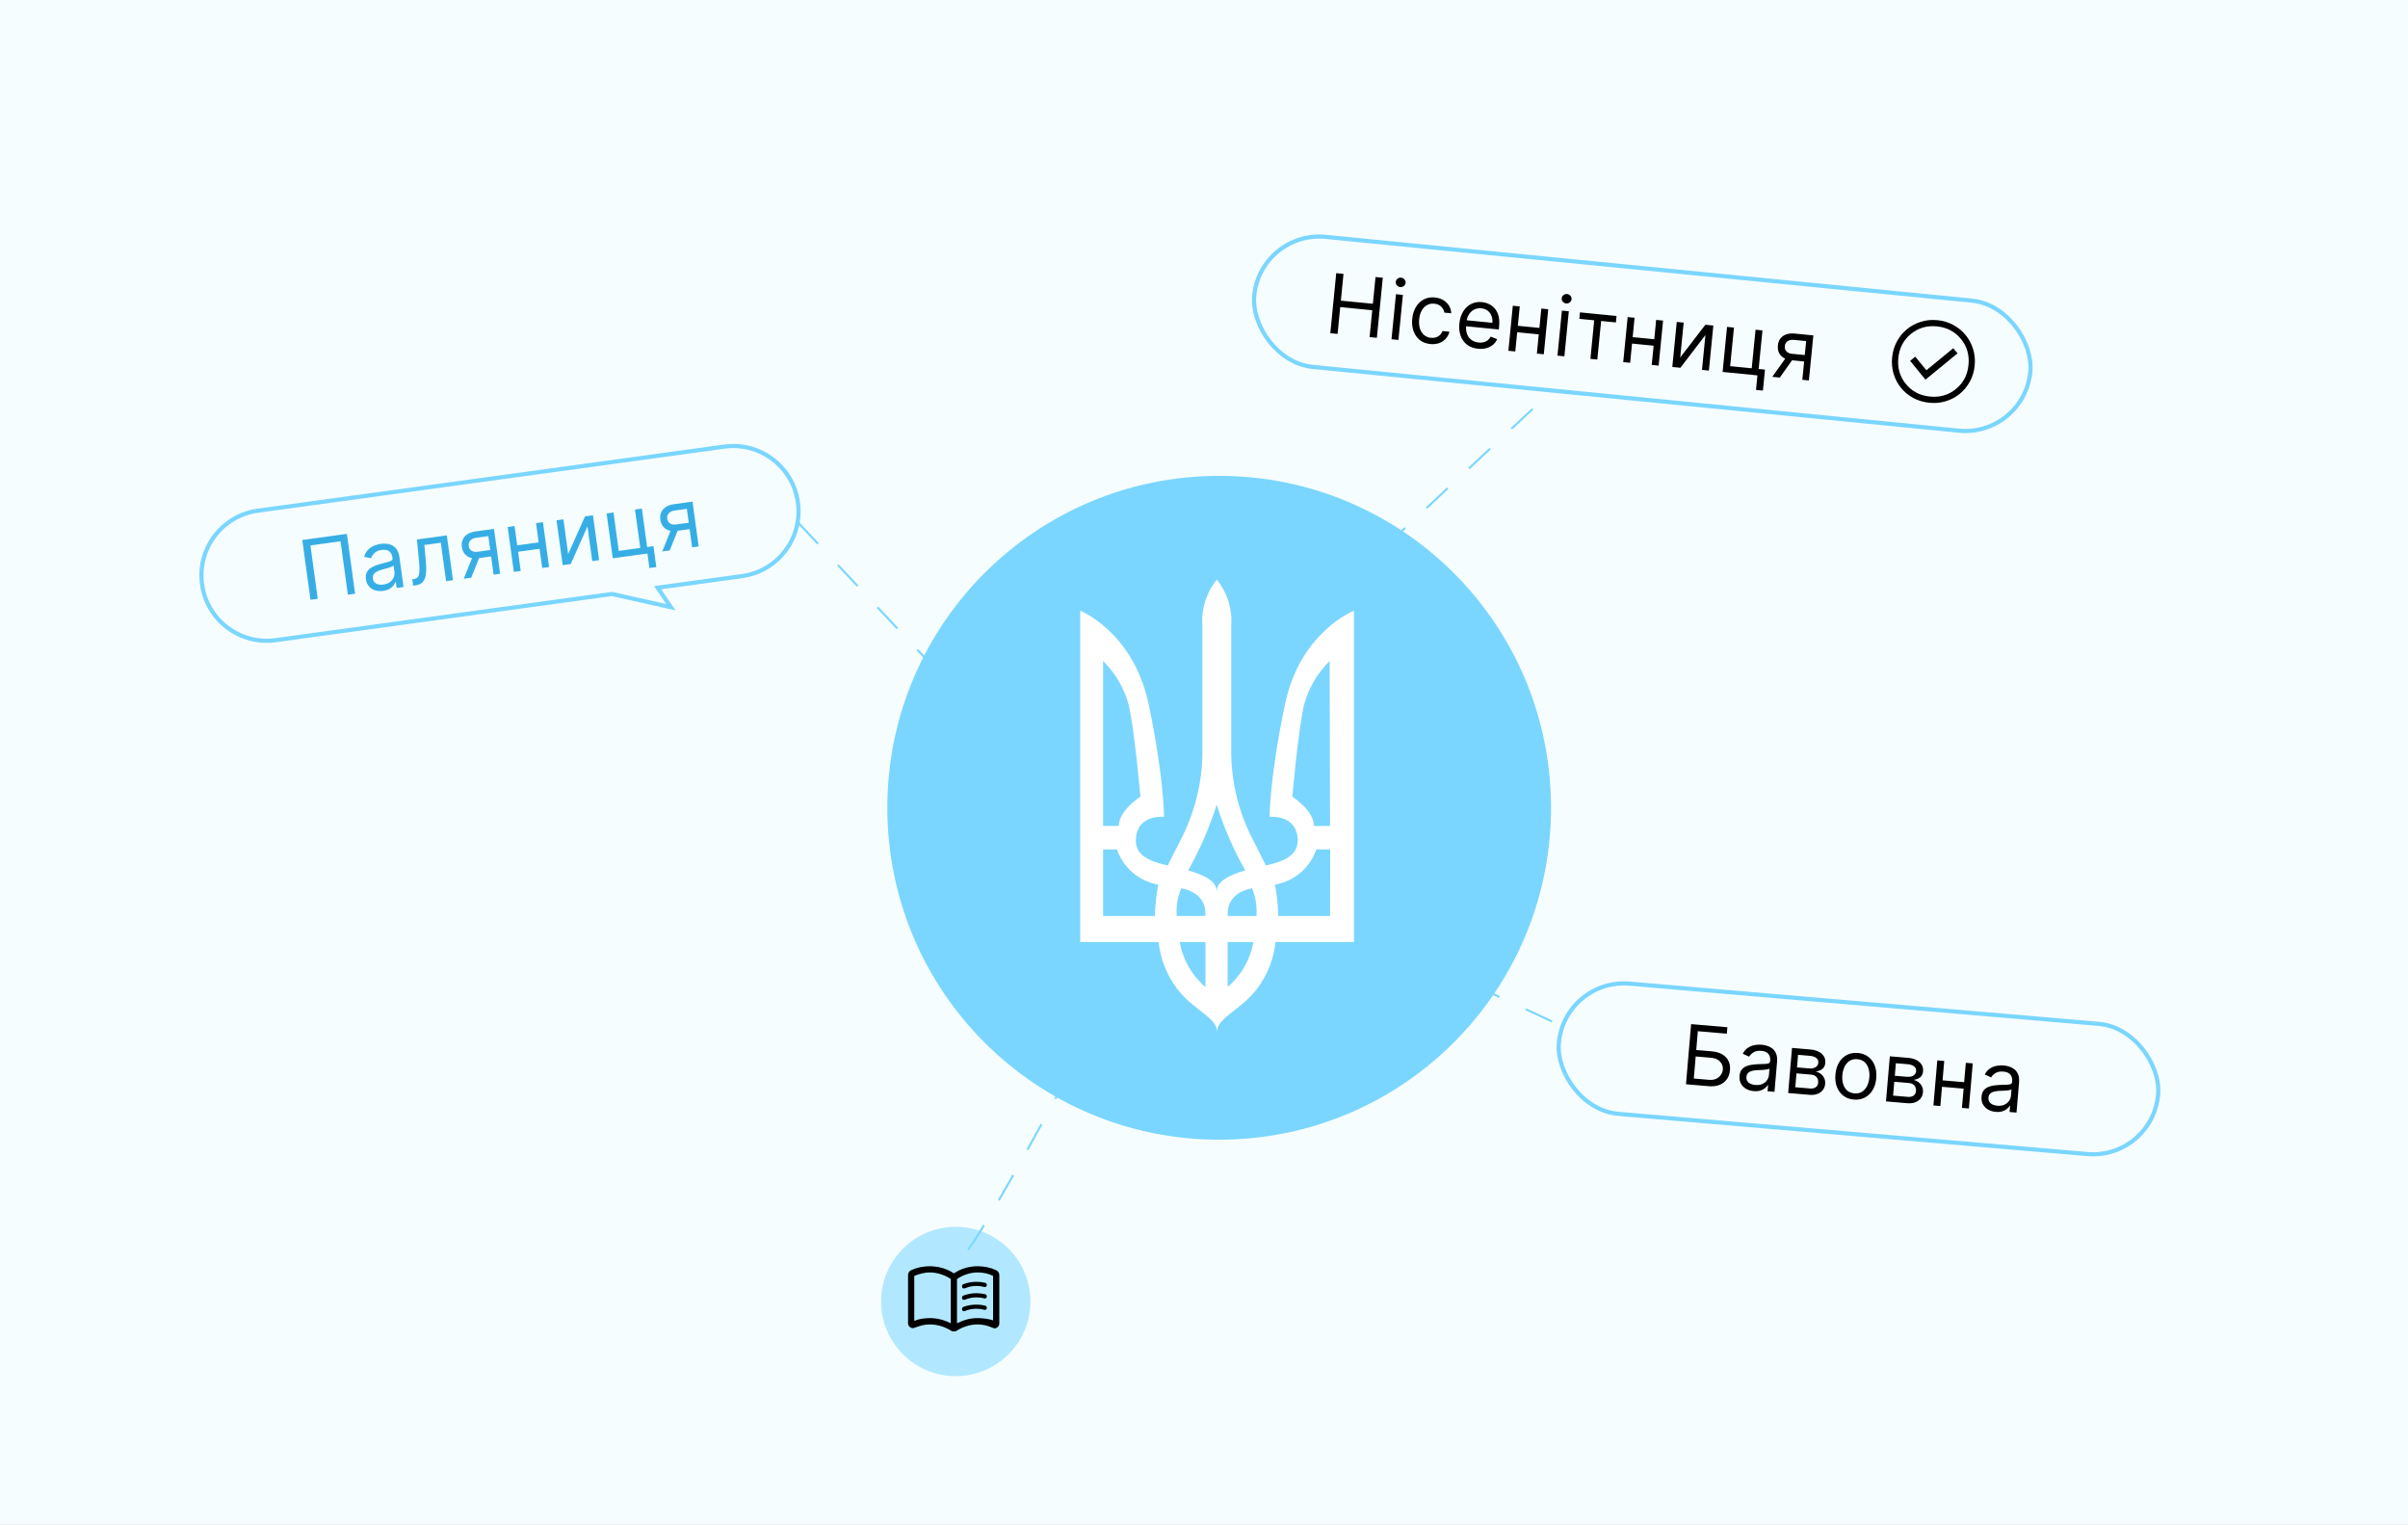 <svg width="1161" height="735" viewBox="0 0 1161 735" fill="none" xmlns="http://www.w3.org/2000/svg">
<rect x="0" y="0" width="1161" height="735" fill="#333333" stroke="none"/>
<g clip-path="url(#clip0_457_28)">
<rect width="1161" height="735" fill="white"/>
<rect width="1161" height="735" fill="#F6FDFF"/>
<path d="M318.662 283.093L317.059 283.313L317.973 284.648L323.484 292.702L295.24 286.373L295.064 286.333L294.885 286.358L132.905 308.603C115.67 310.97 99.779 298.917 97.412 281.682C95.046 264.447 107.099 248.556 124.334 246.189L349.223 215.304C366.458 212.937 382.349 224.99 384.716 242.226C387.083 259.461 375.03 275.351 357.795 277.718L318.662 283.093Z" stroke="#7AD6FF" stroke-width="2"/>
<rect x="754.273" y="471.484" width="290" height="63" rx="31.5" transform="rotate(4.898 754.273 471.484)" stroke="#7AD6FF" stroke-width="2"/>
<rect x="607.814" y="111.093" width="376" height="63" rx="31.5" transform="rotate(5.635 607.814 111.093)" stroke="#7AD6FF" stroke-width="2"/>
<path d="M641.397 160.631L644.253 131.68L647.759 132.026L646.487 144.918L661.923 146.441L663.195 133.549L666.701 133.895L663.844 162.846L660.339 162.5L661.616 149.551L646.18 148.028L644.902 160.976L641.397 160.631ZM670.908 163.543L673.051 141.83L676.387 142.159L674.244 163.872L670.908 163.543ZM675.104 138.378C674.454 138.314 673.915 138.038 673.487 137.548C673.069 137.06 672.891 136.504 672.952 135.882C673.014 135.26 673.297 134.751 673.803 134.353C674.318 133.957 674.9 133.791 675.55 133.855C676.201 133.919 676.735 134.195 677.153 134.684C677.58 135.173 677.763 135.729 677.702 136.351C677.641 136.973 677.353 137.482 676.838 137.879C676.332 138.276 675.754 138.443 675.104 138.378ZM689.628 165.847C687.593 165.646 685.887 164.992 684.512 163.886C683.137 162.78 682.136 161.344 681.511 159.579C680.886 157.814 680.681 155.848 680.894 153.68C681.112 151.475 681.709 149.569 682.686 147.962C683.673 146.347 684.944 145.135 686.499 144.327C688.064 143.511 689.827 143.2 691.787 143.393C693.313 143.544 694.661 143.962 695.831 144.649C697 145.335 697.926 146.226 698.607 147.321C699.289 148.416 699.657 149.651 699.712 151.027L696.376 150.697C696.219 149.683 695.74 148.75 694.939 147.901C694.148 147.042 693.018 146.541 691.548 146.396C690.247 146.267 689.073 146.494 688.026 147.076C686.99 147.649 686.138 148.521 685.47 149.693C684.813 150.855 684.403 152.256 684.242 153.896C684.076 155.574 684.196 157.06 684.601 158.356C685.015 159.653 685.674 160.694 686.577 161.478C687.489 162.262 688.605 162.72 689.924 162.85C690.791 162.935 691.593 162.862 692.329 162.63C693.066 162.399 693.707 162.024 694.253 161.507C694.799 160.99 695.214 160.346 695.5 159.575L698.836 159.904C698.521 161.167 697.941 162.275 697.095 163.229C696.259 164.174 695.204 164.889 693.929 165.372C692.664 165.846 691.23 166.005 689.628 165.847ZM712.644 168.118C710.552 167.911 708.793 167.271 707.367 166.198C705.951 165.116 704.916 163.701 704.26 161.952C703.615 160.195 703.403 158.204 703.622 155.98C703.842 153.756 704.44 151.836 705.418 150.219C706.406 148.595 707.678 147.378 709.232 146.571C710.797 145.754 712.56 145.443 714.52 145.636C715.651 145.748 716.749 146.047 717.815 146.532C718.88 147.018 719.823 147.73 720.644 148.667C721.466 149.595 722.077 150.778 722.478 152.217C722.878 153.655 722.978 155.387 722.779 157.413L722.639 158.827L705.902 157.175L706.187 154.292L719.531 155.609C719.652 154.383 719.515 153.266 719.12 152.256C718.734 151.248 718.121 150.421 717.28 149.777C716.449 149.134 715.431 148.752 714.224 148.633C712.896 148.502 711.713 148.719 710.678 149.282C709.652 149.838 708.829 150.613 708.207 151.608C707.586 152.603 707.216 153.699 707.098 154.896L706.908 156.818C706.746 158.458 706.892 159.876 707.345 161.072C707.808 162.259 708.519 163.2 709.478 163.894C710.439 164.579 711.592 164.988 712.94 165.121C713.816 165.207 714.62 165.163 715.351 164.988C716.092 164.804 716.747 164.488 717.315 164.04C717.883 163.582 718.346 162.99 718.703 162.264L721.837 163.487C721.39 164.546 720.725 165.451 719.842 166.202C718.96 166.942 717.907 167.486 716.683 167.831C715.461 168.167 714.114 168.263 712.644 168.118ZM743.005 158.153L742.698 161.263L730.711 160.08L731.018 156.97L743.005 158.153ZM732.73 147.719L730.588 169.432L727.252 169.102L729.394 147.39L732.73 147.719ZM746.47 149.075L744.328 170.787L740.992 170.458L743.134 148.745L746.47 149.075ZM750.918 171.438L753.061 149.725L756.397 150.054L754.254 171.767L750.918 171.438ZM755.114 146.274C754.464 146.209 753.925 145.933 753.497 145.443C753.079 144.955 752.901 144.399 752.962 143.777C753.024 143.155 753.307 142.646 753.813 142.248C754.327 141.852 754.91 141.686 755.56 141.75C756.211 141.814 756.745 142.091 757.163 142.579C757.59 143.068 757.773 143.624 757.712 144.246C757.651 144.868 757.362 145.377 756.848 145.774C756.342 146.171 755.764 146.338 755.114 146.274ZM761.454 153.693L761.761 150.583L779.402 152.324L779.095 155.434L771.971 154.731L770.135 173.334L766.799 173.005L768.635 154.402L761.454 153.693ZM798.377 163.617L798.07 166.727L786.083 165.544L786.39 162.434L798.377 163.617ZM788.102 153.183L785.96 174.895L782.623 174.566L784.766 152.854L788.102 153.183ZM801.842 154.539L799.7 176.251L796.364 175.922L798.506 154.209L801.842 154.539ZM810.111 172.311L822.229 156.55L826.074 156.93L823.931 178.642L820.595 178.313L822.252 161.52L810.191 177.287L806.29 176.902L808.432 155.189L811.768 155.518L810.111 172.311ZM849.758 159.267L847.922 177.869L850.976 178.171L849.977 188.292L846.641 187.963L847.333 180.951L830.539 179.294L832.682 157.582L836.018 157.911L834.182 176.514L844.586 177.54L846.422 158.937L849.758 159.267ZM868.977 183.087L870.819 164.428L865.051 163.859C863.751 163.73 862.699 163.931 861.895 164.461C861.091 164.99 860.636 165.783 860.532 166.839C860.43 167.875 860.684 168.723 861.295 169.383C861.915 170.044 862.814 170.432 863.992 170.548L871.003 171.24L870.696 174.35L863.685 173.658C862.214 173.513 860.973 173.129 859.959 172.506C858.945 171.882 858.198 171.062 857.718 170.044C857.239 169.016 857.065 167.838 857.196 166.509C857.328 165.171 857.743 164.051 858.441 163.149C859.139 162.248 860.075 161.593 861.247 161.185C862.429 160.779 863.798 160.652 865.353 160.805L874.286 161.687L872.144 183.4L868.977 183.087ZM854.502 181.659L861.731 171.467L865.35 171.824L858.121 182.016L854.502 181.659Z" fill="black"/>
<path d="M928.351 183.017L943.822 170.325L941.754 167.86L928.798 178.489L923.416 171.929L920.956 173.947L928.351 183.017ZM930.216 194.154C927.397 193.876 924.826 193.112 922.504 191.861C920.182 190.61 918.214 189.001 916.6 187.033C914.985 185.065 913.792 182.82 913.019 180.299C912.246 177.777 911.999 175.107 912.277 172.287C912.552 169.501 913.315 166.947 914.565 164.625C915.816 162.303 917.425 160.335 919.393 158.72C921.362 157.106 923.607 155.904 926.13 155.114C928.653 154.325 931.325 154.069 934.144 154.348C936.931 154.623 939.484 155.394 941.804 156.661C944.124 157.928 946.091 159.546 947.706 161.514C949.321 163.482 950.523 165.728 951.312 168.251C952.101 170.774 952.358 173.429 952.084 176.215C951.805 179.035 951.033 181.605 949.765 183.925C948.498 186.245 946.88 188.212 944.912 189.827C942.944 191.441 940.699 192.635 938.178 193.408C935.657 194.18 933.003 194.429 930.216 194.154ZM930.511 191.169C935.321 191.644 939.502 190.423 943.056 187.508C946.609 184.593 948.623 180.73 949.098 175.92C949.573 171.11 948.352 166.929 945.437 163.375C942.522 159.822 938.66 157.808 933.85 157.333C929.04 156.859 924.858 158.079 921.304 160.994C917.751 163.909 915.737 167.772 915.262 172.582C914.788 177.392 916.008 181.573 918.923 185.127C921.838 188.68 925.701 190.694 930.511 191.169Z" fill="black"/>
<path d="M167.252 257.363L171.21 286.183L167.72 286.662L164.187 260.938L149.665 262.932L153.197 288.657L149.707 289.136L145.749 260.316L167.252 257.363ZM184.725 284.843C183.355 285.031 182.077 284.944 180.89 284.581C179.701 284.209 178.711 283.576 177.919 282.681C177.126 281.777 176.632 280.621 176.439 279.214C176.269 277.975 176.375 276.938 176.757 276.102C177.138 275.256 177.706 274.557 178.462 274.004C179.218 273.451 180.073 272.999 181.029 272.647C181.992 272.286 182.967 271.97 183.953 271.701C185.243 271.352 186.29 271.079 187.095 270.882C187.908 270.675 188.487 270.438 188.832 270.171C189.187 269.902 189.328 269.5 189.255 268.966L189.239 268.853C189.049 267.465 188.521 266.438 187.655 265.773C186.799 265.107 185.606 264.879 184.077 265.089C182.491 265.306 181.296 265.824 180.491 266.642C179.685 267.46 179.154 268.288 178.896 269.126L175.589 268.434C175.972 267.043 176.582 265.917 177.42 265.057C178.265 264.185 179.227 263.528 180.303 263.083C181.388 262.629 182.474 262.326 183.562 262.177C184.257 262.082 185.066 262.057 185.989 262.102C186.921 262.136 187.844 262.349 188.758 262.739C189.681 263.129 190.495 263.796 191.198 264.741C191.901 265.687 192.371 267.018 192.607 268.735L194.563 282.976L191.242 283.432L190.84 280.505L190.671 280.528C190.51 281.028 190.204 281.582 189.752 282.189C189.3 282.795 188.663 283.346 187.842 283.842C187.021 284.337 185.982 284.671 184.725 284.843ZM184.822 281.79C186.136 281.61 187.207 281.2 188.037 280.56C188.876 279.919 189.469 279.159 189.817 278.28C190.174 277.399 190.291 276.508 190.167 275.608L189.75 272.568C189.632 272.756 189.344 272.954 188.885 273.16C188.433 273.356 187.905 273.548 187.3 273.736C186.704 273.914 186.119 274.08 185.548 274.235C184.985 274.379 184.528 274.499 184.178 274.595C183.33 274.826 182.549 275.12 181.833 275.476C181.125 275.822 180.576 276.275 180.184 276.835C179.801 277.385 179.667 278.082 179.783 278.926C179.942 280.08 180.488 280.894 181.423 281.368C182.366 281.831 183.499 281.972 184.822 281.79ZM199.206 282.338L198.781 279.242L199.569 279.134C200.216 279.045 200.738 278.845 201.135 278.532C201.53 278.21 201.815 277.707 201.989 277.024C202.171 276.33 202.252 275.391 202.233 274.209C202.222 273.016 202.125 271.509 201.942 269.689L201.022 260.066L215.432 258.087L218.401 279.702L215.08 280.158L212.536 261.639L204.599 262.729L205.321 270.487C205.489 272.271 205.544 273.854 205.486 275.239C205.436 276.613 205.229 277.788 204.866 278.765C204.513 279.741 203.969 280.513 203.234 281.083C202.5 281.652 201.532 282.019 200.332 282.184L199.206 282.338ZM237.992 277.012L235.441 258.436L229.7 259.225C228.405 259.402 227.428 259.842 226.77 260.545C226.111 261.247 225.854 262.123 225.998 263.174C226.14 264.206 226.584 264.972 227.332 265.471C228.088 265.97 229.053 266.138 230.226 265.977L237.206 265.019L237.631 268.114L230.651 269.073C229.187 269.274 227.89 269.189 226.759 268.819C225.628 268.449 224.711 267.824 224.007 266.946C223.302 266.058 222.859 264.953 222.677 263.63C222.494 262.298 222.637 261.112 223.106 260.073C223.575 259.033 224.332 258.179 225.378 257.51C226.433 256.839 227.734 256.397 229.282 256.185L238.176 254.963L241.145 276.579L237.992 277.012ZM223.582 278.991L228.241 267.397L231.844 266.902L227.185 278.496L223.582 278.991ZM260.51 261.359L260.936 264.455L249.002 266.094L248.577 262.998L260.51 261.359ZM248.089 253.602L251.058 275.217L247.737 275.673L244.768 254.058L248.089 253.602ZM261.768 251.724L264.736 273.339L261.415 273.795L258.447 252.18L261.768 251.724ZM273.945 267.085L282.063 248.936L285.891 248.411L288.859 270.026L285.538 270.482L283.242 253.764L275.181 271.904L271.297 272.438L268.328 250.823L271.65 250.366L273.945 267.085ZM309.469 245.173L312.012 263.692L315.052 263.275L316.435 273.35L313.114 273.807L312.156 266.827L295.438 269.123L292.469 247.507L295.79 247.051L298.333 265.57L308.691 264.148L306.147 245.629L309.469 245.173ZM333.703 263.867L331.152 245.292L325.411 246.08C324.116 246.258 323.139 246.698 322.481 247.4C321.822 248.102 321.565 248.979 321.709 250.03C321.851 251.062 322.295 251.827 323.043 252.327C323.799 252.825 324.764 252.994 325.937 252.833L332.917 251.874L333.342 254.97L326.362 255.929C324.898 256.13 323.601 256.045 322.47 255.675C321.339 255.304 320.422 254.68 319.718 253.802C319.013 252.914 318.57 251.809 318.388 250.486C318.205 249.154 318.348 247.968 318.817 246.928C319.286 245.889 320.043 245.035 321.089 244.365C322.144 243.695 323.445 243.253 324.993 243.041L333.887 241.819L336.856 263.434L333.703 263.867ZM319.293 265.846L323.952 254.252L327.555 253.758L322.896 265.352L319.293 265.846Z" fill="#36AEE5"/>
<path d="M812.882 522.675L815.365 493.69L832.858 495.189L832.591 498.303L818.608 497.105L817.832 506.162L825.192 506.793C827.267 506.971 828.988 507.461 830.355 508.262C831.731 509.064 832.734 510.115 833.364 511.414C834.003 512.714 834.251 514.203 834.107 515.883C833.963 517.562 833.464 519.012 832.608 520.231C831.762 521.451 830.591 522.363 829.095 522.967C827.608 523.571 825.826 523.784 823.751 523.606L812.882 522.675ZM816.653 519.919L824.013 520.549C825.334 520.663 826.474 520.494 827.435 520.044C828.406 519.586 829.163 518.957 829.706 518.158C830.26 517.35 830.578 516.474 830.659 515.53C830.778 514.143 830.347 512.904 829.366 511.813C828.387 510.712 826.906 510.076 824.925 509.907L817.565 509.276L816.653 519.919ZM845.551 525.988C844.174 525.87 842.946 525.503 841.867 524.888C840.79 524.263 839.963 523.427 839.388 522.38C838.813 521.323 838.586 520.087 838.707 518.672C838.814 517.427 839.146 516.438 839.703 515.707C840.261 514.966 840.969 514.408 841.828 514.035C842.687 513.662 843.621 513.41 844.63 513.278C845.65 513.137 846.67 513.044 847.691 512.998C849.026 512.941 850.108 512.906 850.936 512.891C851.774 512.868 852.392 512.764 852.788 512.579C853.193 512.396 853.419 512.035 853.465 511.497L853.475 511.384C853.594 509.987 853.305 508.87 852.607 508.03C851.919 507.192 850.805 506.707 849.268 506.575C847.673 506.438 846.393 506.68 845.427 507.301C844.462 507.922 843.761 508.612 843.325 509.373L840.252 507.97C840.931 506.697 841.774 505.733 842.781 505.078C843.798 504.415 844.88 503.985 846.028 503.788C847.186 503.583 848.312 503.528 849.407 503.622C850.105 503.681 850.899 503.835 851.791 504.083C852.692 504.321 853.546 504.732 854.351 505.314C855.166 505.897 855.813 506.727 856.29 507.804C856.768 508.881 856.933 510.283 856.786 512.01L855.558 526.332L852.218 526.046L852.47 523.102L852.301 523.088C852.034 523.54 851.613 524.012 851.039 524.505C850.464 524.997 849.722 525.395 848.812 525.697C847.902 525.999 846.815 526.096 845.551 525.988ZM846.318 523.031C847.639 523.144 848.774 522.98 849.724 522.539C850.684 522.098 851.43 521.488 851.963 520.706C852.505 519.926 852.815 519.083 852.892 518.177L853.154 515.12C852.998 515.278 852.674 515.407 852.18 515.507C851.697 515.599 851.14 515.67 850.508 515.72C849.887 515.762 849.281 515.795 848.689 515.821C848.108 515.838 847.636 515.854 847.273 515.871C846.396 515.909 845.568 516.024 844.792 516.214C844.025 516.395 843.39 516.716 842.884 517.177C842.39 517.629 842.106 518.279 842.033 519.128C841.934 520.289 842.288 521.203 843.095 521.871C843.913 522.53 844.987 522.917 846.318 523.031ZM862.153 526.897L864.015 505.159L872.903 505.92C875.243 506.121 877.057 506.808 878.344 507.983C879.631 509.158 880.2 510.613 880.051 512.349C879.938 513.67 879.458 514.661 878.613 515.32C877.769 515.97 876.722 516.37 875.474 516.519C876.266 516.701 877.02 517.051 877.736 517.569C878.462 518.087 879.04 518.764 879.472 519.599C879.905 520.425 880.073 521.409 879.975 522.551C879.88 523.664 879.511 524.635 878.87 525.464C878.229 526.293 877.358 526.917 876.258 527.336C875.157 527.755 873.871 527.901 872.399 527.775L862.153 526.897ZM865.585 524.112L872.661 524.718C873.812 524.817 874.737 524.62 875.435 524.129C876.133 523.638 876.522 522.92 876.603 521.977C876.699 520.854 876.449 519.944 875.853 519.246C875.258 518.54 874.385 518.137 873.234 518.038L866.157 517.432L865.585 524.112ZM866.405 514.545L872.122 515.035C873.019 515.111 873.798 515.055 874.461 514.864C875.124 514.665 875.645 514.348 876.025 513.915C876.414 513.473 876.637 512.931 876.692 512.29C876.77 511.374 876.449 510.625 875.73 510.04C875.011 509.446 873.981 509.092 872.641 508.977L866.924 508.487L866.405 514.545ZM893.822 530.067C891.86 529.899 890.178 529.284 888.777 528.223C887.385 527.163 886.346 525.758 885.659 524.007C884.982 522.257 884.74 520.26 884.932 518.014C885.126 515.75 885.706 513.808 886.672 512.19C887.647 510.572 888.91 509.359 890.462 508.551C892.024 507.744 893.786 507.425 895.748 507.593C897.711 507.761 899.388 508.375 900.78 509.435C902.181 510.496 903.22 511.906 903.896 513.666C904.581 515.426 904.827 517.438 904.633 519.702C904.441 521.948 903.857 523.875 902.883 525.483C901.918 527.092 900.655 528.3 899.094 529.108C897.542 529.915 895.785 530.235 893.822 530.067ZM894.079 527.067C895.57 527.195 896.829 526.918 897.857 526.236C898.885 525.554 899.684 524.61 900.253 523.404C900.822 522.199 901.168 520.869 901.293 519.416C901.417 517.963 901.302 516.589 900.948 515.295C900.593 514 899.967 512.925 899.071 512.069C898.175 511.213 896.982 510.721 895.491 510.593C894 510.465 892.741 510.747 891.712 511.438C890.683 512.13 889.884 513.083 889.314 514.298C888.744 515.513 888.397 516.847 888.272 518.3C888.148 519.753 888.264 521.122 888.619 522.407C888.975 523.693 889.601 524.758 890.498 525.605C891.395 526.452 892.589 526.939 894.079 527.067ZM909.308 530.938L911.171 509.199L920.059 509.961C922.399 510.162 924.212 510.849 925.499 512.024C926.786 513.199 927.355 514.654 927.206 516.39C927.093 517.711 926.614 518.701 925.768 519.361C924.924 520.011 923.877 520.41 922.629 520.56C923.421 520.742 924.175 521.092 924.891 521.609C925.617 522.128 926.196 522.805 926.628 523.64C927.061 524.466 927.228 525.45 927.13 526.591C927.035 527.705 926.667 528.676 926.025 529.505C925.384 530.334 924.513 530.958 923.413 531.377C922.313 531.796 921.026 531.942 919.554 531.816L909.308 530.938ZM912.74 528.153L919.816 528.759C920.968 528.858 921.892 528.661 922.59 528.17C923.288 527.678 923.677 526.961 923.758 526.017C923.854 524.895 923.604 523.985 923.008 523.287C922.413 522.58 921.54 522.178 920.389 522.079L913.313 521.473L912.74 528.153ZM913.56 518.585L919.278 519.075C920.174 519.152 920.953 519.095 921.616 518.905C922.279 518.705 922.801 518.389 923.18 517.956C923.57 517.514 923.792 516.972 923.847 516.33C923.925 515.415 923.605 514.665 922.885 514.081C922.166 513.487 921.136 513.133 919.797 513.018L914.079 512.528L913.56 518.585ZM947.796 521.747L947.53 524.861L935.528 523.832L935.795 520.719L947.796 521.747ZM937.388 511.446L935.525 533.185L932.185 532.898L934.048 511.16L937.388 511.446ZM951.144 512.625L949.281 534.363L945.941 534.077L947.804 512.339L951.144 512.625ZM962.233 535.986C960.855 535.868 959.627 535.502 958.549 534.887C957.472 534.262 956.645 533.426 956.069 532.379C955.495 531.322 955.268 530.086 955.389 528.671C955.496 527.425 955.828 526.437 956.385 525.705C956.942 524.964 957.651 524.407 958.51 524.034C959.368 523.661 960.303 523.408 961.312 523.276C962.331 523.135 963.352 523.042 964.372 522.997C965.708 522.94 966.79 522.904 967.618 522.89C968.456 522.867 969.073 522.763 969.469 522.578C969.875 522.394 970.101 522.033 970.147 521.496L970.156 521.382C970.276 519.986 969.987 518.868 969.289 518.029C968.6 517.191 967.487 516.706 965.949 516.574C964.355 516.437 963.075 516.679 962.109 517.3C961.143 517.92 960.443 518.611 960.007 519.372L956.934 517.968C957.613 516.696 958.456 515.732 959.462 515.077C960.479 514.413 961.562 513.983 962.709 513.787C963.868 513.582 964.994 513.526 966.088 513.62C966.786 513.68 967.581 513.834 968.472 514.081C969.374 514.32 970.227 514.731 971.033 515.313C971.848 515.896 972.494 516.726 972.972 517.803C973.45 518.88 973.615 520.282 973.467 522.008L972.24 536.331L968.9 536.044L969.152 533.101L968.982 533.086C968.715 533.539 968.295 534.011 967.72 534.503C967.146 534.996 966.404 535.393 965.494 535.696C964.584 535.998 963.497 536.095 962.233 535.986ZM962.999 533.03C964.32 533.143 965.456 532.979 966.406 532.538C967.366 532.097 968.112 531.486 968.645 530.705C969.187 529.924 969.497 529.081 969.574 528.176L969.836 525.119C969.68 525.276 969.355 525.405 968.862 525.506C968.379 525.597 967.822 525.668 967.19 525.719C966.569 525.761 965.962 525.794 965.371 525.819C964.79 525.836 964.318 525.853 963.955 525.869C963.077 525.908 962.25 526.023 961.474 526.213C960.707 526.394 960.071 526.715 959.566 527.175C959.071 527.627 958.787 528.278 958.715 529.127C958.615 530.287 958.969 531.202 959.777 531.87C960.595 532.529 961.669 532.916 962.999 533.03Z" fill="black"/>
<path d="M384.812 251.903L466.812 339.403L650.812 279.403L748.312 188.403M466.812 602.403C478.012 587.203 512.812 522.736 528.812 492.403M748.312 492.403L698.812 469.403" stroke="#7AD6FF" stroke-dasharray="14 14"/>
<path d="M747.812 389.403C747.812 477.768 676.178 549.403 587.812 549.403C499.447 549.403 427.812 477.768 427.812 389.403C427.812 301.037 499.447 229.403 587.812 229.403C676.178 229.403 747.812 301.037 747.812 389.403Z" fill="#7AD6FF"/>
<path d="M619.527 339.691C612.12 374.89 612.12 393.774 612.12 393.774C612.12 393.774 623.785 392.506 625.528 402.883C626.935 412.124 619.527 415.127 610.31 417.229C608.298 413.159 605.785 408.087 603.103 402.883C596.632 389.676 593.382 375.136 593.617 360.444V301.957C594.281 293.833 591.799 285.764 586.678 279.403C581.558 285.764 579.076 293.833 579.74 301.957V360.444C579.975 375.136 576.725 389.676 570.254 402.883C567.572 408.087 565.058 413.159 563.047 417.229C553.829 415.127 546.287 412.124 547.829 402.883C549.438 392.506 561.237 393.774 561.237 393.774C561.237 393.774 561.237 374.89 553.863 339.691C546.488 304.492 520.812 294.416 520.812 294.416V454.13H558.623C559.48 462.215 562.501 469.923 567.371 476.45C575.449 487.127 586.812 490.463 586.812 497.403C586.812 490.463 598.176 487.127 606.254 476.45C611.124 469.923 614.145 462.215 615.002 454.13H652.812V294.416C652.812 294.416 626.801 304.492 619.527 339.691ZM531.841 318.639C537.745 324.451 542.001 331.714 544.176 339.691C547.025 351.936 549.841 384.032 549.841 384.032C549.841 384.032 539.416 390.705 539.416 398.145H531.841V318.639ZM556.812 441.551H531.841V409.489H538.544C540.026 413.834 542.657 417.702 546.161 420.685C549.665 423.668 553.912 425.655 558.455 426.438C557.503 431.424 556.954 436.478 556.812 441.551ZM581.215 475.816C574.663 470.251 570.275 462.578 568.812 454.13H581.215V475.816ZM581.215 441.551H567.338C567.015 436.992 567.773 432.421 569.55 428.206C582.991 430.808 581.114 441.551 581.114 441.551H581.215ZM586.578 429.607C586.578 424.87 580.645 421.733 572.835 419.598C578.514 409.546 583.131 398.935 586.611 387.935C590.092 398.935 594.709 409.546 600.388 419.598C592.578 421.8 586.645 424.936 586.645 429.607V430.141L586.578 429.607ZM591.907 475.816V454.13H604.31C602.821 462.592 598.396 470.267 591.807 475.816H591.907ZM605.885 441.551H592.008C592.008 441.551 590.131 430.808 603.673 428.206C605.415 432.429 606.139 437 605.784 441.551H605.885ZM641.282 441.551H616.31C616.19 436.48 615.663 431.426 614.734 426.438C619.277 425.655 623.524 423.668 627.028 420.685C630.532 417.702 633.163 413.834 634.645 409.489H641.349L641.282 441.551ZM641.282 398.178H633.505C633.505 390.638 623.081 384.065 623.081 384.065C623.081 384.065 625.896 351.969 628.745 339.725C630.92 331.747 635.176 324.484 641.081 318.672L641.282 398.178Z" fill="white"/>
<path d="M496.812 627.403C496.812 647.285 480.695 663.403 460.812 663.403C440.93 663.403 424.812 647.285 424.812 627.403C424.812 607.52 440.93 591.403 460.812 591.403C480.695 591.403 496.812 607.52 496.812 627.403Z" fill="#7AD6FF" fill-opacity="0.55"/>
<path d="M463.812 620.003C463.812 619.803 463.879 619.611 464.013 619.428C464.146 619.244 464.296 619.119 464.463 619.053C465.463 618.686 466.487 618.403 467.537 618.203C468.587 618.003 469.679 617.903 470.812 617.903C471.546 617.903 472.263 617.944 472.963 618.028C473.663 618.111 474.346 618.236 475.013 618.403C475.213 618.469 475.396 618.594 475.562 618.778C475.729 618.961 475.812 619.169 475.812 619.403C475.812 619.769 475.688 620.053 475.438 620.253C475.188 620.453 474.879 620.503 474.513 620.403C473.946 620.236 473.354 620.111 472.737 620.028C472.121 619.944 471.479 619.903 470.812 619.903C469.846 619.903 468.912 619.994 468.013 620.178C467.113 620.361 466.229 620.636 465.362 621.003C464.896 621.169 464.521 621.161 464.237 620.978C463.954 620.794 463.812 620.469 463.812 620.003ZM463.812 631.003C463.812 630.803 463.879 630.603 464.013 630.403C464.146 630.203 464.296 630.069 464.463 630.003C465.463 629.636 466.487 629.361 467.537 629.178C468.587 628.994 469.679 628.903 470.812 628.903C471.546 628.903 472.263 628.944 472.963 629.028C473.663 629.111 474.346 629.236 475.013 629.403C475.213 629.469 475.396 629.594 475.562 629.778C475.729 629.961 475.812 630.169 475.812 630.403C475.812 630.769 475.688 631.053 475.438 631.253C475.188 631.453 474.879 631.503 474.513 631.403C473.946 631.236 473.354 631.111 472.737 631.028C472.121 630.944 471.479 630.903 470.812 630.903C469.846 630.903 468.912 630.986 468.013 631.153C467.113 631.319 466.229 631.586 465.362 631.953C464.896 632.119 464.521 632.119 464.237 631.953C463.954 631.786 463.812 631.469 463.812 631.003ZM463.812 625.503C463.812 625.303 463.879 625.111 464.013 624.928C464.146 624.744 464.296 624.619 464.463 624.553C465.463 624.186 466.487 623.903 467.537 623.703C468.587 623.503 469.679 623.403 470.812 623.403C471.546 623.403 472.263 623.444 472.963 623.528C473.663 623.611 474.346 623.736 475.013 623.903C475.213 623.969 475.396 624.094 475.562 624.278C475.729 624.461 475.812 624.669 475.812 624.903C475.812 625.269 475.688 625.553 475.438 625.753C475.188 625.953 474.879 626.003 474.513 625.903C473.946 625.736 473.354 625.611 472.737 625.528C472.121 625.444 471.479 625.403 470.812 625.403C469.846 625.403 468.912 625.494 468.013 625.678C467.113 625.861 466.229 626.136 465.362 626.503C464.896 626.669 464.521 626.661 464.237 626.478C463.954 626.294 463.812 625.969 463.812 625.503ZM448.212 635.403C450.013 635.403 451.754 635.611 453.438 636.028C455.121 636.444 456.779 637.069 458.412 637.903V616.553C456.912 615.553 455.288 614.778 453.538 614.228C451.788 613.678 450.013 613.403 448.212 613.403C446.946 613.403 445.704 613.561 444.487 613.878C443.271 614.194 442.046 614.586 440.812 615.053V636.753C441.846 636.286 443.021 635.944 444.337 635.728C445.654 635.511 446.946 635.403 448.212 635.403ZM461.412 637.903C463.079 637.069 464.713 636.444 466.312 636.028C467.912 635.611 469.612 635.403 471.412 635.403C472.679 635.403 473.988 635.503 475.338 635.703C476.688 635.903 477.846 636.169 478.812 636.503V615.053C477.679 614.486 476.479 614.069 475.213 613.803C473.946 613.536 472.679 613.403 471.412 613.403C469.612 613.403 467.871 613.678 466.188 614.228C464.504 614.778 462.912 615.553 461.412 616.553V637.903ZM459.912 641.853C459.646 641.853 459.404 641.828 459.188 641.778C458.971 641.728 458.779 641.636 458.612 641.503C457.046 640.536 455.379 639.786 453.612 639.253C451.846 638.719 450.046 638.453 448.212 638.453C446.979 638.453 445.779 638.603 444.612 638.903C443.446 639.203 442.279 639.569 441.112 640.003C440.346 640.369 439.604 640.319 438.887 639.853C438.171 639.386 437.812 638.719 437.812 637.853V614.703C437.812 614.203 437.929 613.744 438.163 613.328C438.396 612.911 438.746 612.586 439.212 612.353C440.612 611.686 442.071 611.194 443.587 610.878C445.104 610.561 446.646 610.403 448.212 610.403C450.312 610.403 452.354 610.686 454.337 611.253C456.321 611.819 458.179 612.686 459.912 613.853C461.612 612.686 463.438 611.819 465.388 611.253C467.338 610.686 469.346 610.403 471.412 610.403C472.979 610.403 474.513 610.561 476.013 610.878C477.513 611.194 478.962 611.686 480.362 612.353C480.829 612.586 481.188 612.911 481.438 613.328C481.688 613.744 481.812 614.203 481.812 614.703V637.853C481.812 638.786 481.438 639.494 480.688 639.978C479.938 640.461 479.196 640.469 478.463 640.003C477.329 639.536 476.179 639.161 475.013 638.878C473.846 638.594 472.646 638.453 471.412 638.453C469.612 638.453 467.846 638.719 466.112 639.253C464.379 639.786 462.746 640.536 461.213 641.503C461.046 641.636 460.854 641.728 460.638 641.778C460.421 641.828 460.179 641.853 459.912 641.853Z" fill="black"/>
</g>
<defs>
<clipPath id="clip0_457_28">
<rect width="1161" height="735" fill="white"/>
</clipPath>
</defs>
</svg>
